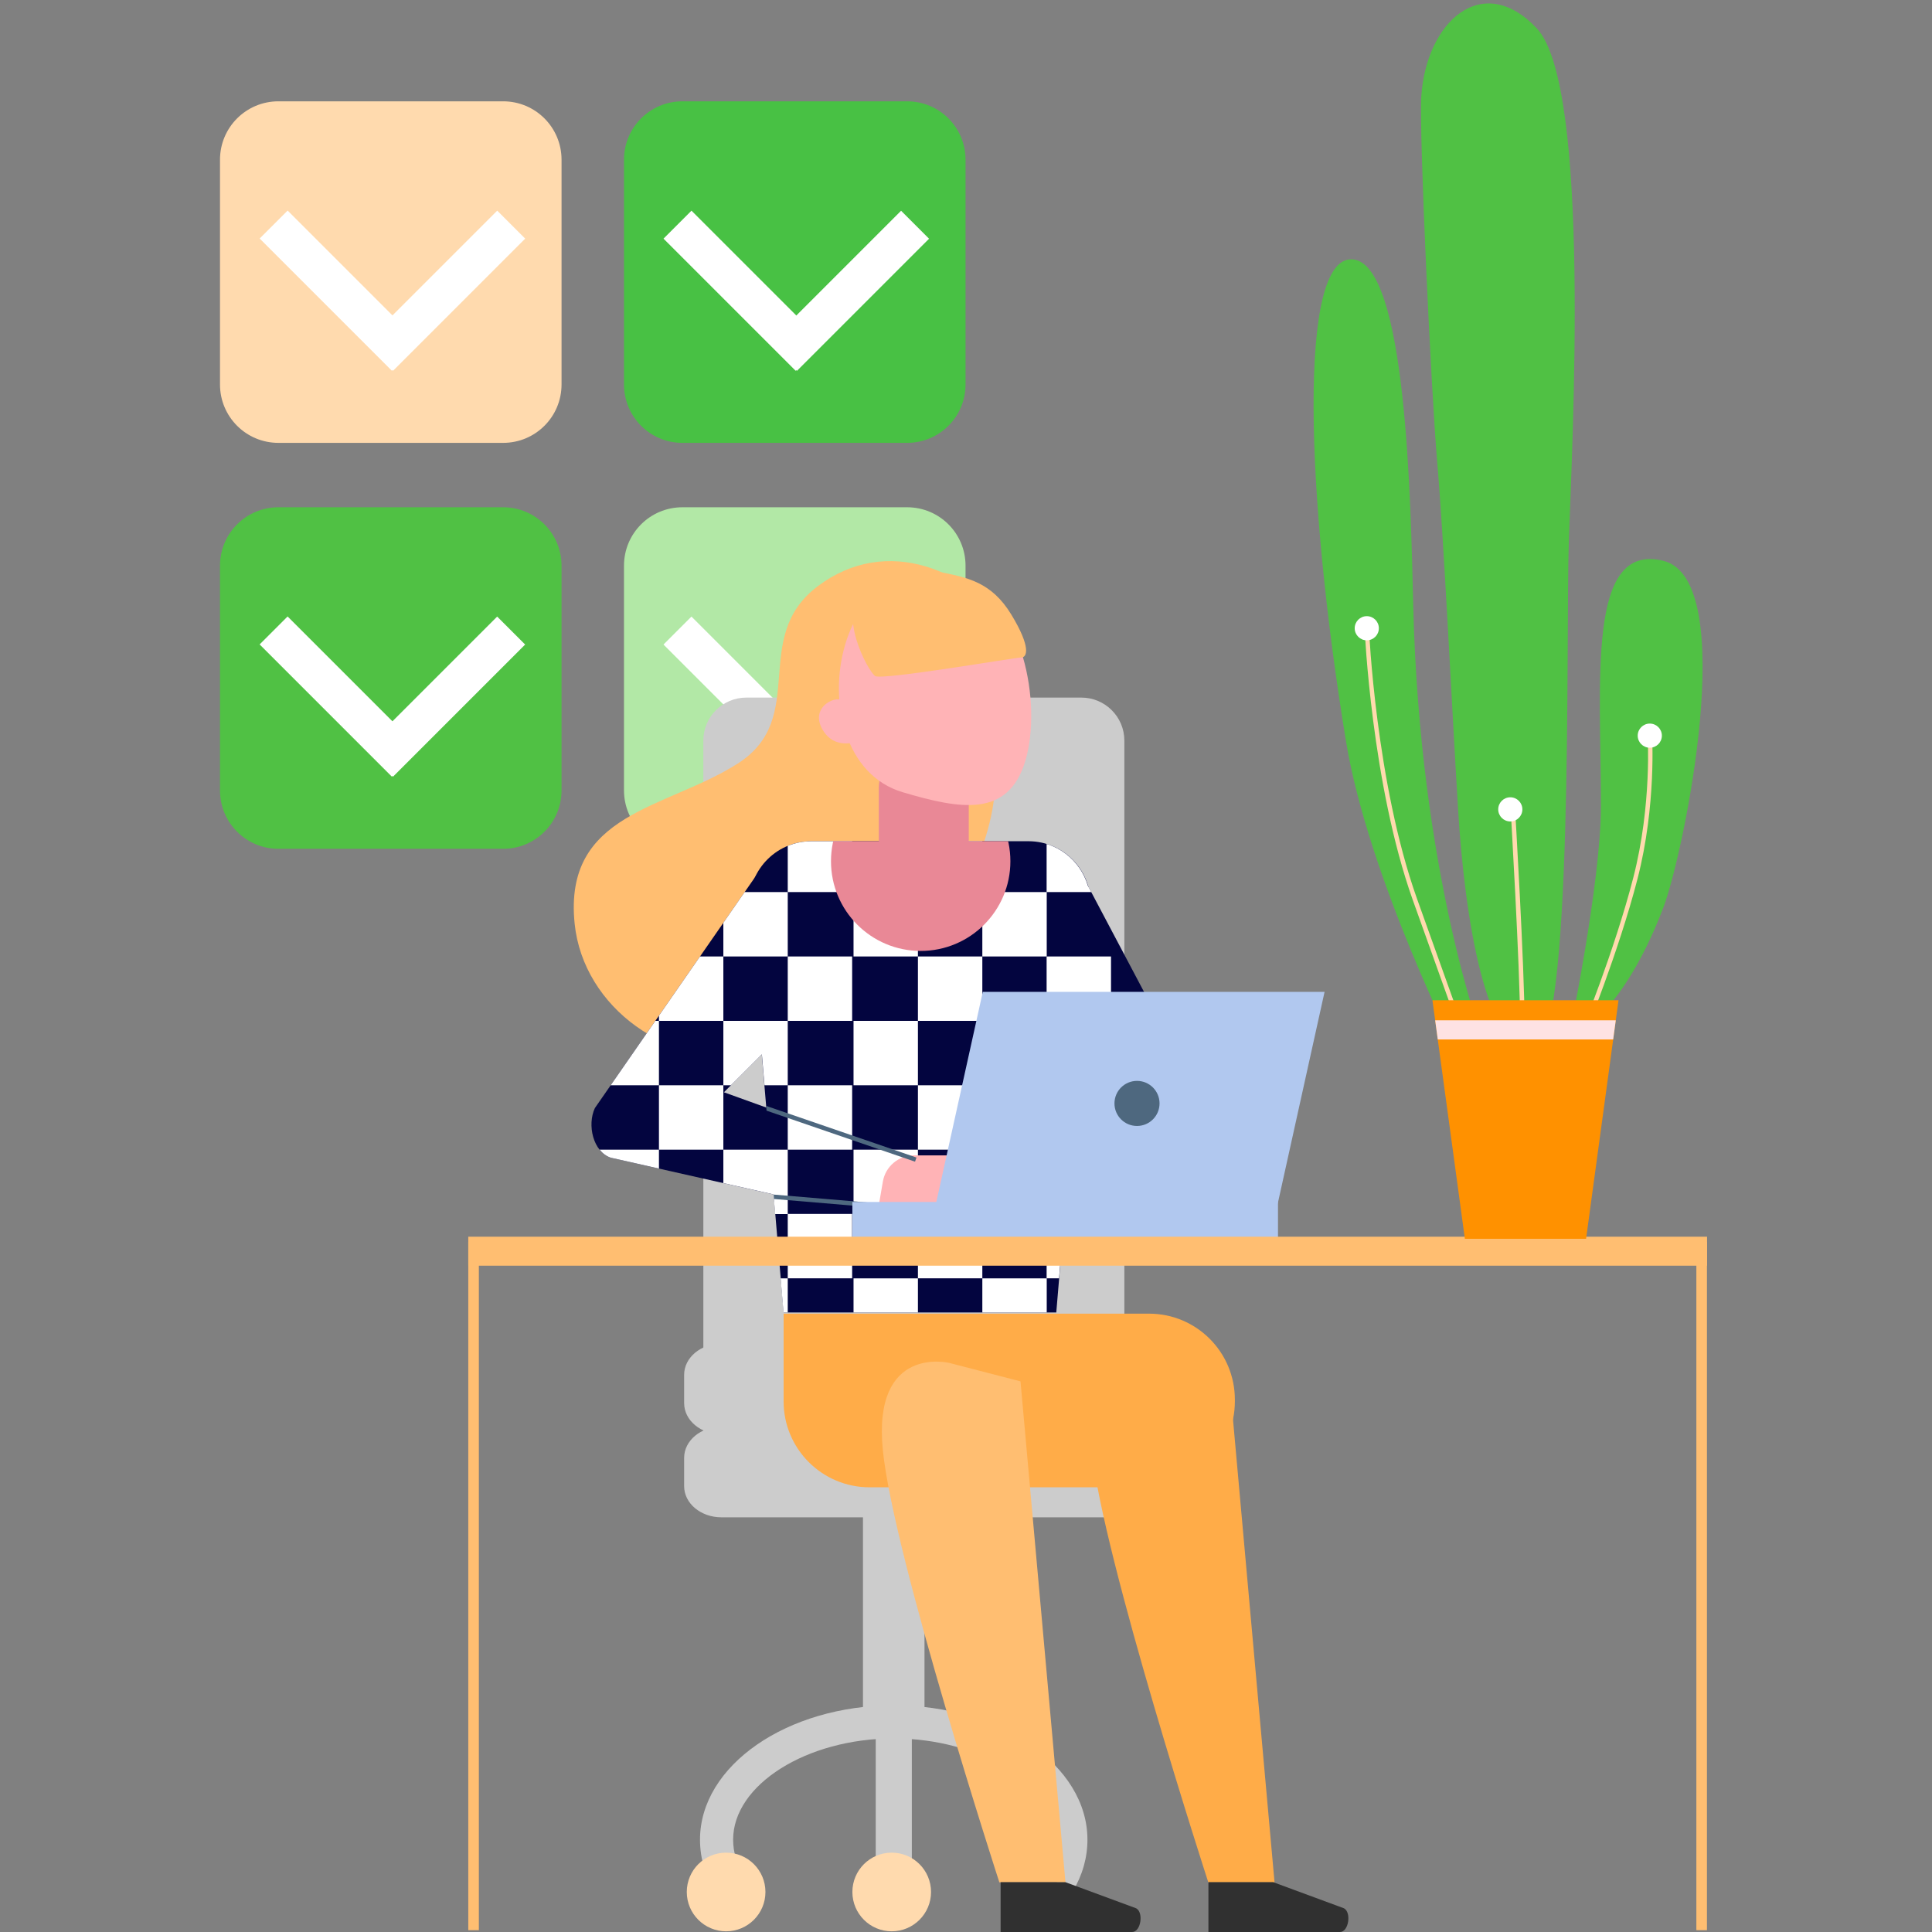 <?xml version="1.0" encoding="utf-8"?>
<!-- Generator: Adobe Illustrator 20.1.0, SVG Export Plug-In . SVG Version: 6.00 Build 0)  -->
<svg version="1.1" id="Layer_1" xmlns="http://www.w3.org/2000/svg" xmlns:xlink="http://www.w3.org/1999/xlink" x="0px" y="0px"
	 viewBox="0 0 1680 1680" style="enable-background:new 0 0 1680 1680;" xml:space="preserve">
<rect x="0" y="0" width="1680" height="1680" fill="#808080" stroke="none"/>
<style type="text/css">
	.st0{fill:#B2E8A6;}
	.st1{fill:#FFFFFF;}
	.st2{fill:#50C144;}
	.st3{fill:#48C144;}
	.st4{fill:#FFDAAE;}
	.st5{fill:#CCCCCC;}
	.st6{fill:#FFBE71;}
	.st7{fill:#FFAC48;}
	.st8{fill:#03053F;}
	.st9{clip-path:url(#SVGID_1_);}
	.st10{fill:#FFB3B6;}
	.st11{fill:#303030;}
	.st12{clip-path:url(#SVGID_2_);}
	.st13{fill:#4E687F;}
	.st14{fill:#B1C8EF;}
	.st15{clip-path:url(#SVGID_3_);}
	.st16{fill:#E98896;}
	.st17{clip-path:url(#SVGID_4_);}
	.st18{fill:#FEE2E3;}
</style>
<g>
	<g>
		<g>
			<path class="st0" d="M593.4,738.1h195.4c28.1,0,50.8-22.7,50.8-50.8V491.9c0-28.1-22.7-50.8-50.8-50.8H593.4
				c-28.1,0-50.8,22.7-50.8,50.8v195.4C542.6,715.4,565.3,738.1,593.4,738.1z"/>
		</g>
		<g>
			<g>
				
					<rect x="657.1" y="588.6" transform="matrix(0.707 -0.707 0.707 0.707 -212.081 699.55)" class="st1" width="162.5" height="34.4"/>
			</g>
			<g>
				
					<rect x="629.5" y="524.5" transform="matrix(0.707 -0.707 0.707 0.707 -238.928 634.703)" class="st1" width="34.4" height="162.5"/>
			</g>
		</g>
	</g>
	<g>
		<g>
			<path class="st2" d="M242.1,738.1h195.4c28.1,0,50.8-22.7,50.8-50.8V491.9c0-28.1-22.7-50.8-50.8-50.8H242.1
				c-28.1,0-50.8,22.7-50.8,50.8v195.4C191.3,715.4,214,738.1,242.1,738.1z"/>
		</g>
		<g>
			<g>
				
					<rect x="305.9" y="588.6" transform="matrix(0.707 -0.707 0.707 0.707 -314.978 451.176)" class="st1" width="162.5" height="34.4"/>
			</g>
			<g>
				
					<rect x="278.3" y="524.5" transform="matrix(0.707 -0.707 0.707 0.707 -341.81 386.311)" class="st1" width="34.4" height="162.5"/>
			</g>
		</g>
	</g>
	<g>
		<g>
			<path class="st3" d="M593.4,385.1h195.4c28.1,0,50.8-22.7,50.8-50.8V138.9c0-28.1-22.7-50.8-50.8-50.8H593.4
				c-28.1,0-50.8,22.7-50.8,50.8v195.4C542.6,362.4,565.3,385.1,593.4,385.1z"/>
		</g>
		<g>
			<g>
				
					<rect x="657.1" y="235.6" transform="matrix(0.707 -0.707 0.707 0.707 37.523 596.16)" class="st1" width="162.5" height="34.4"/>
			</g>
			<g>
				
					<rect x="629.5" y="171.5" transform="matrix(0.707 -0.707 0.707 0.707 10.667 531.323)" class="st1" width="34.4" height="162.5"/>
			</g>
		</g>
	</g>
	<g>
		<g>
			<path class="st4" d="M242.1,385.1h195.4c28.1,0,50.8-22.7,50.8-50.8V138.9c0-28.1-22.7-50.8-50.8-50.8H242.1
				c-28.1,0-50.8,22.7-50.8,50.8v195.4C191.3,362.4,214,385.1,242.1,385.1z"/>
		</g>
		<g>
			<g>
				
					<rect x="305.9" y="235.6" transform="matrix(0.707 -0.707 0.707 0.707 -65.364 347.776)" class="st1" width="162.5" height="34.4"/>
			</g>
			<g>
				
					<rect x="278.3" y="171.5" transform="matrix(0.707 -0.707 0.707 0.707 -92.215 282.931)" class="st1" width="34.4" height="162.5"/>
			</g>
		</g>
	</g>
	<g>
		<path class="st5" d="M611.6,1174.4V644c0-20.6,16.7-37.4,37.4-37.4h291.3c20.6,0,37.4,16.7,37.4,37.4v524.4L611.6,1174.4z"/>
	</g>
	<g>
		<rect x="750.4" y="1293.6" class="st5" width="53.5" height="204.9"/>
	</g>
	<g>
		<rect x="761.5" y="1439.4" class="st5" width="31.4" height="204.9"/>
	</g>
	<g>
		<g>
			<g>
				<path class="st5" d="M969.3,1319.4h-342c-17.9,0-32.4-12.1-32.4-27.1v-24.6c0-15,14.5-27.1,32.4-27.1h342
					c17.9,0,32.4,12.1,32.4,27.1v24.6C1001.7,1307.3,987.2,1319.4,969.3,1319.4z"/>
			</g>
		</g>
	</g>
	<g>
		<path class="st5" d="M969.3,1247.2h-342c-17.9,0-32.4-12.1-32.4-27.1v-24.6c0-15,14.5-27.1,32.4-27.1h342
			c17.9,0,32.4,12.1,32.4,27.1v24.6C1001.7,1235.1,987.2,1247.2,969.3,1247.2z"/>
	</g>
	<g>
		<g>
			<path class="st5" d="M623.6,1648.1c-9.9-15.2-14.9-31.5-14.9-48.4c0-64.4,75.6-116.8,168.5-116.8c92.9,0,168.4,52.4,168.4,116.8
				c0,15.7-4.3,30.8-12.8,45.1L908,1630c5.8-9.7,8.7-19.9,8.7-30.3c0-47.7-63.9-88-139.6-88c-75.7,0-139.6,40.3-139.6,88
				c0,11.3,3.4,22.3,10.2,32.7L623.6,1648.1z"/>
		</g>
	</g>
	<g>
		<circle class="st4" cx="631.4" cy="1645.2" r="34.2"/>
	</g>
	<g>
		<circle class="st4" cx="775.4" cy="1645.2" r="34.2"/>
	</g>
	<g>
		<path class="st6" d="M883.1,551.9c-39.8-57.3-112-87.1-171.8-42.3c-59.7,44.8-7.5,114.5-69.7,154.3
			c-62.2,39.8-151.9,42.3-141.9,139.4c7.5,72.9,82.6,127.3,157.3,112.3c74.7-14.9,206.2-117.3,208.7-239.3
			C868.1,554.4,883.1,551.9,883.1,551.9z"/>
	</g>
	<g>
		<path class="st7" d="M999.1,1142.3H681.4v76.3c0,41.3,33.5,74.7,74.7,74.7h243c41.3,0,74.7-33.5,74.7-74.7v-1.5
			C1073.8,1175.7,1040.4,1142.3,999.1,1142.3z"/>
	</g>
	<g>
		<path class="st8" d="M681.4,1141.3h237.1L948.1,790c2.7-31.5-22.2-58.5-53.8-58.5H705.5c-31.6,0-56.4,27-53.8,58.5L681.4,1141.3z"
			/>
	</g>
	<g>
		<path class="st7" d="M1069.2,1201.2l39.1,435.6h-57.6c0,0-92.1-283.6-101.3-375.7c-9.2-92.1,57.6-76,57.6-76L1069.2,1201.2z"/>
	</g>
	<g>
		<path class="st6" d="M887.4,1201.2l39.1,435.6H869c0,0-92.1-283.6-101.3-375.7c-9.2-92.1,57.6-76,57.6-76L887.4,1201.2z"/>
	</g>
	<g>
		<polygon class="st8" points="942.6,763.8 1027.8,924.9 912.7,915.7 		"/>
	</g>
	<g>
		<path class="st8" d="M665.8,749.4L517.3,963.5c-6.9,14.7-1.6,38.1,13.8,43.2l229.6,51.8l29.9-50.6l-161.1-58.1L745.2,834
			L665.8,749.4z"/>
	</g>
	<g>
		<defs>
			<path id="SVGID_9_" d="M531.1,1006.7l141.5,31.9l8.7,102.7h237.1l18.8-223.6l90.5,7.2L945.9,770c-6.6-22.1-27.1-38.5-51.6-38.5
				H705.5c-21.7,0-40.3,12.8-48.9,31.1L517.3,963.5C510.5,978.2,515.8,1001.6,531.1,1006.7z M629.6,949.7l32.9-32.9l3.9,46.1
				L629.6,949.7z"/>
		</defs>
		<clipPath id="SVGID_1_">
			<use xlink:href="#SVGID_9_"  style="overflow:visible;"/>
		</clipPath>
		<g class="st9">
			<g>
				<g>
					<rect x="517" y="887.7" class="st1" width="56" height="56"/>
				</g>
				<g>
					<rect x="573" y="943.7" class="st1" width="56" height="56"/>
				</g>
				<g>
					<rect x="517" y="999.7" class="st1" width="56" height="56"/>
				</g>
				<g>
					<rect x="573" y="1055.6" class="st1" width="56" height="56"/>
				</g>
				<g>
					<rect x="517" y="1111.6" class="st1" width="56" height="56"/>
				</g>
				<g>
					<rect x="573" y="1167.6" class="st1" width="56" height="56"/>
				</g>
			</g>
			<g>
				<g>
					<rect x="629" y="887.7" class="st1" width="56" height="56"/>
				</g>
				<g>
					<rect x="685" y="943.7" class="st1" width="56" height="56"/>
				</g>
				<g>
					<rect x="629" y="999.7" class="st1" width="56" height="56"/>
				</g>
				<g>
					<rect x="685" y="1055.6" class="st1" width="56" height="56"/>
				</g>
				<g>
					<rect x="629" y="1111.6" class="st1" width="56" height="56"/>
				</g>
				<g>
					<rect x="685" y="1167.6" class="st1" width="56" height="56"/>
				</g>
			</g>
			<g>
				<g>
					<rect x="517" y="551.8" class="st1" width="56" height="56"/>
				</g>
				<g>
					<rect x="573" y="607.8" class="st1" width="56" height="56"/>
				</g>
				<g>
					<rect x="517" y="663.8" class="st1" width="56" height="56"/>
				</g>
				<g>
					<rect x="573" y="719.7" class="st1" width="56" height="56"/>
				</g>
				<g>
					<rect x="517" y="775.7" class="st1" width="56" height="56"/>
				</g>
				<g>
					<rect x="573" y="831.7" class="st1" width="56" height="56"/>
				</g>
			</g>
			<g>
				<g>
					<rect x="629" y="551.8" class="st1" width="56" height="56"/>
				</g>
				<g>
					<rect x="685" y="607.8" class="st1" width="56" height="56"/>
				</g>
				<g>
					<rect x="629" y="663.8" class="st1" width="56" height="56"/>
				</g>
				<g>
					<rect x="685" y="719.7" class="st1" width="56" height="56"/>
				</g>
				<g>
					<rect x="629" y="775.7" class="st1" width="56" height="56"/>
				</g>
				<g>
					<rect x="685" y="831.7" class="st1" width="56" height="56"/>
				</g>
			</g>
			<g>
				<g>
					<rect x="742.2" y="887.7" class="st1" width="56" height="56"/>
				</g>
				<g>
					<rect x="798.2" y="943.7" class="st1" width="56" height="56"/>
				</g>
				<g>
					<rect x="742.2" y="999.7" class="st1" width="56" height="56"/>
				</g>
				<g>
					<rect x="798.2" y="1055.6" class="st1" width="56" height="56"/>
				</g>
				<g>
					<rect x="742.2" y="1111.6" class="st1" width="56" height="56"/>
				</g>
				<g>
					<rect x="798.2" y="1167.6" class="st1" width="56" height="56"/>
				</g>
			</g>
			<g>
				<g>
					<rect x="854.2" y="887.7" class="st1" width="56" height="56"/>
				</g>
				<g>
					<rect x="910.1" y="943.7" class="st1" width="56" height="56"/>
				</g>
				<g>
					<rect x="854.2" y="999.7" class="st1" width="56" height="56"/>
				</g>
				<g>
					<rect x="910.1" y="1055.6" class="st1" width="56" height="56"/>
				</g>
				<g>
					<rect x="854.2" y="1111.6" class="st1" width="56" height="56"/>
				</g>
				<g>
					<rect x="910.1" y="1167.6" class="st1" width="56" height="56"/>
				</g>
			</g>
			<g>
				<g>
					<rect x="742.2" y="551.8" class="st1" width="56" height="56"/>
				</g>
				<g>
					<rect x="798.2" y="607.8" class="st1" width="56" height="56"/>
				</g>
				<g>
					<rect x="742.2" y="663.8" class="st1" width="56" height="56"/>
				</g>
				<g>
					<rect x="798.2" y="719.7" class="st1" width="56" height="56"/>
				</g>
				<g>
					<rect x="742.2" y="775.7" class="st1" width="56" height="56"/>
				</g>
				<g>
					<rect x="798.2" y="831.7" class="st1" width="56" height="56"/>
				</g>
			</g>
			<g>
				<g>
					<rect x="854.2" y="551.8" class="st1" width="56" height="56"/>
				</g>
				<g>
					<rect x="910.1" y="607.8" class="st1" width="56" height="56"/>
				</g>
				<g>
					<rect x="854.2" y="663.8" class="st1" width="56" height="56"/>
				</g>
				<g>
					<rect x="910.1" y="719.7" class="st1" width="56" height="56"/>
				</g>
				<g>
					<rect x="854.2" y="775.7" class="st1" width="56" height="56"/>
				</g>
				<g>
					<rect x="910.1" y="831.7" class="st1" width="56" height="56"/>
				</g>
			</g>
		</g>
	</g>
	<g>
		<path class="st10" d="M764.5,1046.1h94.4l6.9-41.4h-71.2c-13.3,0-24.7,9.7-26.9,22.8L764.5,1046.1z"/>
	</g>
	<g>
		<path class="st11" d="M1107.2,1636.7h-56.4v43.3h114.4c7.6,0,10.1-17,3.5-20.6L1107.2,1636.7z"/>
	</g>
	<g>
		<path class="st11" d="M926.5,1636.7h-56.4v43.3h114.4c7.6,0,10.1-17,3.5-20.6L926.5,1636.7z"/>
	</g>
	<g>
		<defs>
			<path id="SVGID_11_" d="M681.4,1141.3h237.1L948.1,790c2.7-31.5-22.2-58.5-53.8-58.5H705.5c-31.6,0-56.4,27-53.8,58.5
				L681.4,1141.3z"/>
		</defs>
		<clipPath id="SVGID_2_">
			<use xlink:href="#SVGID_11_"  style="overflow:visible;"/>
		</clipPath>
		<g class="st12">
			
				<rect x="722.1" y="907.5" transform="matrix(0.325 -0.946 0.946 0.325 -441.004 1349.015)" class="st13" width="3.8" height="151.7"/>
		</g>
		<g class="st12">
			
				<rect x="696.4" y="960.5" transform="matrix(8.404788e-02 -0.997 0.997 8.404788e-02 -399.895 1651.393)" class="st13" width="3.8" height="165.4"/>
		</g>
	</g>
	<g>
		<polygon class="st14" points="813.9,1046.5 1111.1,1046.5 1151.8,862.5 854.6,862.5 		"/>
	</g>
	<g>
		<rect x="741.2" y="1045.2" class="st14" width="370.1" height="31.4"/>
	</g>
	<g>
		<circle class="st13" cx="988.7" cy="959.5" r="19.6"/>
	</g>
	<g>
		<g>
			<rect x="407.2" y="1075.4" class="st6" width="1077.2" height="25.2"/>
		</g>
		<g>
			<rect x="407.2" y="1079.9" class="st6" width="9.2" height="598.5"/>
		</g>
		<g>
			<rect x="1475.1" y="1079.9" class="st6" width="9.2" height="598.5"/>
		</g>
	</g>
	<g>
		<defs>
			<path id="SVGID_13_" d="M681.4,1141.3h237.1L948.1,790c2.7-31.5-22.2-58.5-53.8-58.5H705.5c-31.6,0-56.4,27-53.8,58.5
				L681.4,1141.3z"/>
		</defs>
		<clipPath id="SVGID_3_">
			<use xlink:href="#SVGID_13_"  style="overflow:visible;"/>
		</clipPath>
		<g class="st15">
			<circle class="st16" cx="800.6" cy="748.9" r="78"/>
		</g>
	</g>
	<g>
		<path class="st16" d="M784.9,753.4h36.8c11.4,0,20.7-10.5,20.7-23.3v-45.4c0-12.9-9.3-23.3-20.7-23.3h-36.8
			c-11.4,0-20.7,10.5-20.7,23.3v45.4C764.2,743,773.5,753.4,784.9,753.4z"/>
	</g>
	<g>
		<path class="st10" d="M891.7,661.3c-14.8,50.1-56.7,42.4-106.7,27.6c-50.1-14.8-64.8-78.2-50.1-128.3
			c14.8-50.1,53.6-67.8,103.6-53C888.6,522.4,906.5,611.2,891.7,661.3z"/>
	</g>
	<g>
		<g>
			<path class="st2" d="M1364.2,901.9c13.9-2.8,51.6-32.1,82.3-113c17.5-46.2,66.9-284.5,0-301.2c-66.9-16.7-54.4,103.2-54.4,213.4
				C1392.1,768.2,1364.2,901.9,1364.2,901.9z"/>
		</g>
		<g>
			<path class="st2" d="M1333.5,913c35.2-2.3,27.9-358.4,30.7-442.1c2.8-83.7,19.5-396-27.9-446.3c-47.4-50.2-96.2-5.6-100.4,59.3
				c-2,30.7,8.4,254.5,13.9,318.7c5.6,64.1,12.5,209.2,18.1,301.2C1273.5,795.9,1291.7,915.8,1333.5,913z"/>
		</g>
		<g>
			<path class="st2" d="M1267.9,917.2c0,0-78.1-154.2-97.6-273.3c-34.9-213.4-41.8-421.2,5.6-418.4c47.4,2.8,50.8,212,53,301.2
				c5.6,231.5,60,376.5,60,376.5L1267.9,917.2z"/>
		</g>
		<g>
			<path class="st4" d="M1274.5,910.9l3.6-1.3c-0.3-0.8-27.8-77.2-46-128.3c-35.7-100.3-41.7-233.8-41.7-235.1l-3.8,0.2
				c0.1,1.3,6,135.3,41.9,236.2C1246.7,833.7,1274.2,910.1,1274.5,910.9z"/>
		</g>
		<g>
			<path class="st4" d="M1321.8,889.3h3.9c0-47.6-8.3-187-8.4-188.4l-3.8,0.2C1313.5,702.6,1321.8,841.8,1321.8,889.3z"/>
		</g>
		<g>
			<path class="st4" d="M1377.8,900.5c0.3-0.7,29.5-72,46.1-136.2c16.6-64.4,12.7-125.5,12.6-126.1l-3.8,0.3
				c0,0.6,4,61.1-12.5,124.9c-16.5,64-45.6,135-45.9,135.7L1377.8,900.5z"/>
		</g>
		<g>
			<circle class="st1" cx="1313.3" cy="703.8" r="10.5"/>
		</g>
		<g>
			<circle class="st1" cx="1434.6" cy="639.7" r="10.5"/>
		</g>
		<g>
			<circle class="st1" cx="1188.5" cy="546.3" r="10.5"/>
		</g>
	</g>
	<g>
		<defs>
			<polygon id="SVGID_15_" points="1407.4,869.8 1245.6,869.8 1273.8,1077.2 1379.2,1077.2 			"/>
		</defs>
		<use xlink:href="#SVGID_15_"  style="overflow:visible;fill:#FF9100;"/>
		<clipPath id="SVGID_4_">
			<use xlink:href="#SVGID_15_"  style="overflow:visible;"/>
		</clipPath>
		<g class="st17">
			<rect x="1145.9" y="887.2" class="st18" width="301.2" height="16.7"/>
		</g>
	</g>
	<g>
		<path class="st6" d="M815.9,497.1c24.9,5,46.1,8.7,63.5,37.3c17.4,28.6,13.7,37.3,8.7,37.3s-120.7,19.9-127,16.2
			c-6.2-3.7-34.9-57.3-8.7-73.4C778.5,498.4,815.9,497.1,815.9,497.1z"/>
	</g>
	<g>
		<path class="st10" d="M734.9,610.4c-6.2-7.5-31.1,3.7-19.9,23.6c11.2,19.9,32.4,10,32.4,10L734.9,610.4z"/>
	</g>
</g>
</svg>
